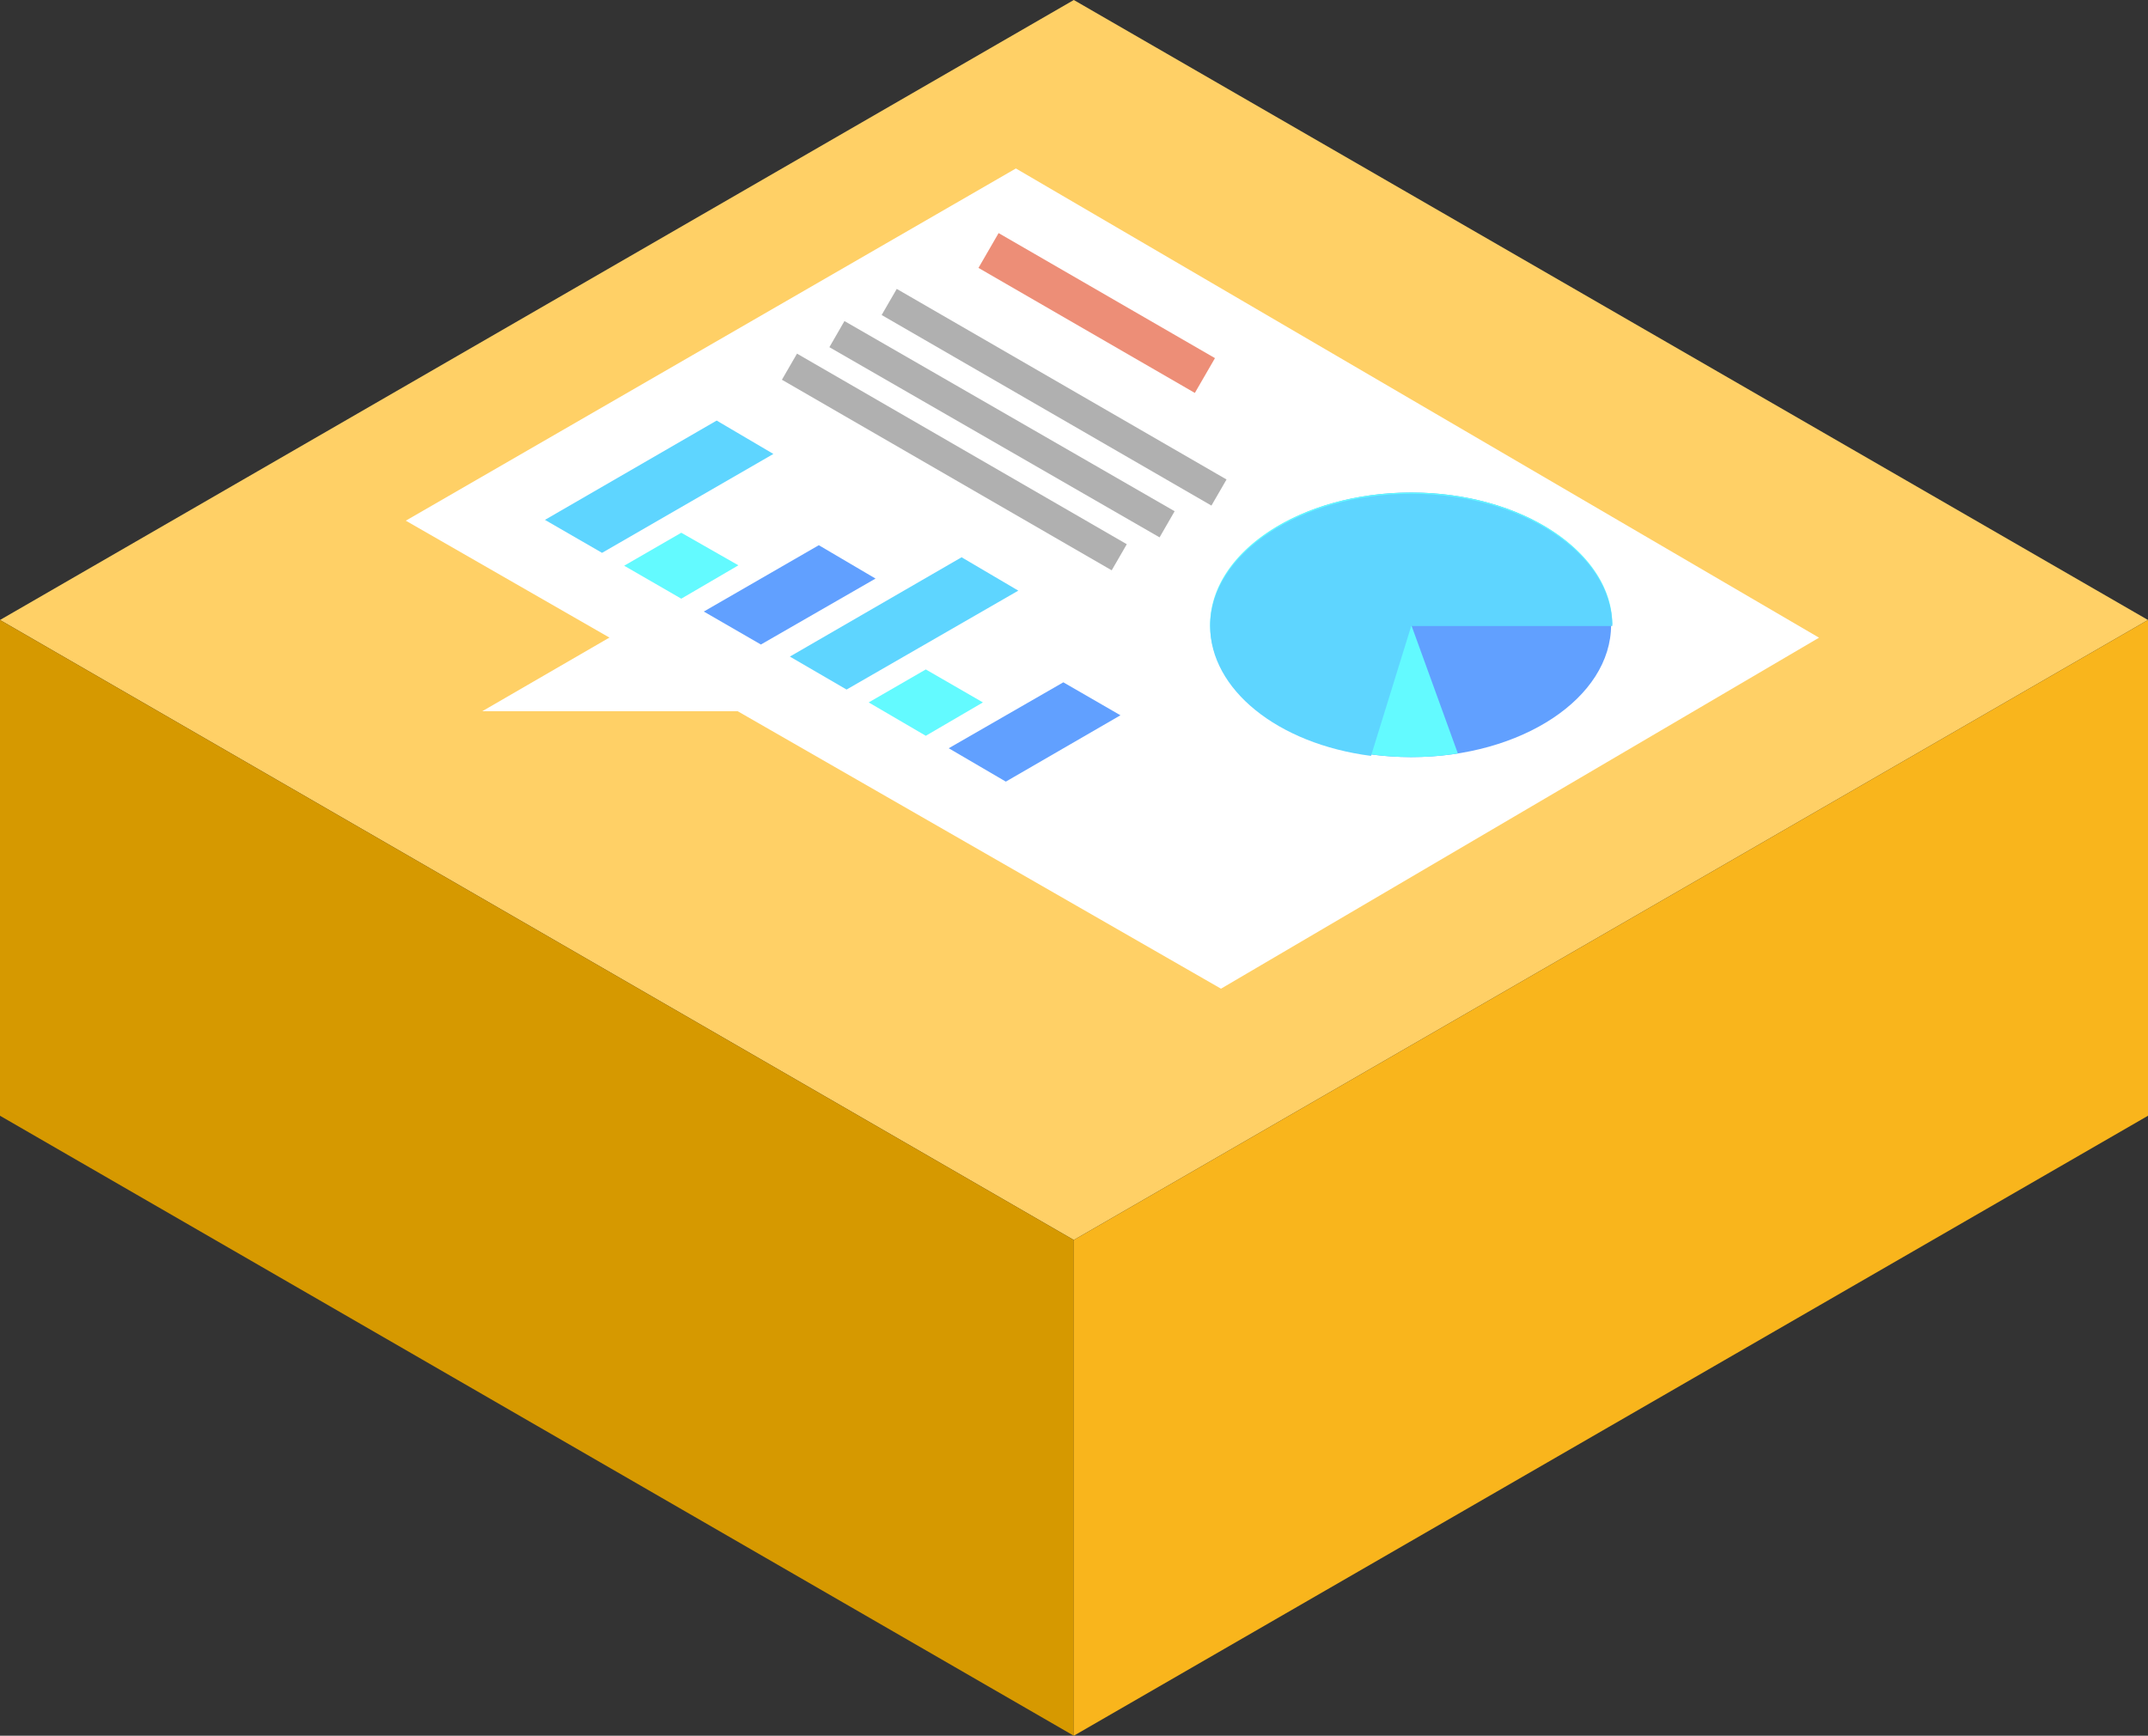 <svg xmlns="http://www.w3.org/2000/svg" viewBox="0 0 53.41 43.17"><rect x="0" y="0" width="53.41" height="43.17" fill="#333333" stroke="none"/><defs><style>.cls-1{fill:#ffd066;}.cls-2{fill:#d69900;}.cls-3{fill:#f9b51c;}.cls-4{fill:#fff;}.cls-5{fill:#5ed5ff;}.cls-6{fill:#63faff;}.cls-7{fill:#61a0ff;}.cls-8,.cls-9{fill:none;stroke-miterlimit:10;}.cls-8{stroke:#ed8e77;}.cls-9{stroke:#b0b0b0;stroke-width:0.75px;}</style></defs><title>자산 12</title><g id="레이어_2" data-name="레이어 2"><g id="레이어_1-2" data-name="레이어 1"><polygon class="cls-1" points="26.7 0 0 15.42 26.7 30.84 53.41 15.42 26.7 0"/><polygon class="cls-2" points="26.7 30.84 26.7 43.17 0 27.75 0 15.42 26.7 30.84"/><polygon class="cls-3" points="53.41 15.42 53.41 27.75 26.7 43.17 26.7 30.84 53.41 15.42"/><polygon class="cls-4" points="25.26 4.19 10.09 12.95 30.36 24.59 45.23 15.86 25.26 4.19"/><polygon class="cls-4" points="11.99 17.69 15.77 15.5 19.61 17.69 11.99 17.69"/><polygon class="cls-5" points="17.82 10.46 19.23 11.29 14.97 13.75 13.55 12.93 17.82 10.46"/><polygon class="cls-6" points="15.52 14.07 16.94 13.25 18.36 14.06 16.94 14.89 15.52 14.07"/><polygon class="cls-7" points="17.5 15.21 20.36 13.56 21.77 14.39 18.92 16.03 17.5 15.21"/><polygon class="cls-5" points="23.91 13.86 25.32 14.69 21.05 17.15 19.64 16.33 23.91 13.86"/><polygon class="cls-6" points="21.6 17.47 23.02 16.65 24.44 17.47 23.02 18.3 21.6 17.47"/><polygon class="cls-7" points="23.59 18.61 26.44 16.97 27.86 17.79 25.01 19.44 23.59 18.61"/><ellipse class="cls-7" cx="35.09" cy="15.54" rx="4.97" ry="3.29"/><path class="cls-6" d="M35.09,15.54l1.16,3.2a7.46,7.46,0,0,1-1.16.09c-2.73,0-5-1.48-5-3.29s2.24-3.29,5-3.29,5,1.49,5,3.29Z"/><path class="cls-5" d="M35.09,15.57l-1,3.23c-2.33-.3-4-1.66-4-3.23,0-1.8,2.24-3.29,5-3.29s5,1.49,5,3.29Z"/><line class="cls-8" x1="24.58" y1="6.23" x2="29.96" y2="9.34"/><line class="cls-9" x1="22.11" y1="7.51" x2="30.31" y2="12.25"/><line class="cls-9" x1="20.81" y1="8.31" x2="29.02" y2="13.04"/><line class="cls-9" x1="19.63" y1="9.12" x2="27.83" y2="13.86"/></g></g></svg>
